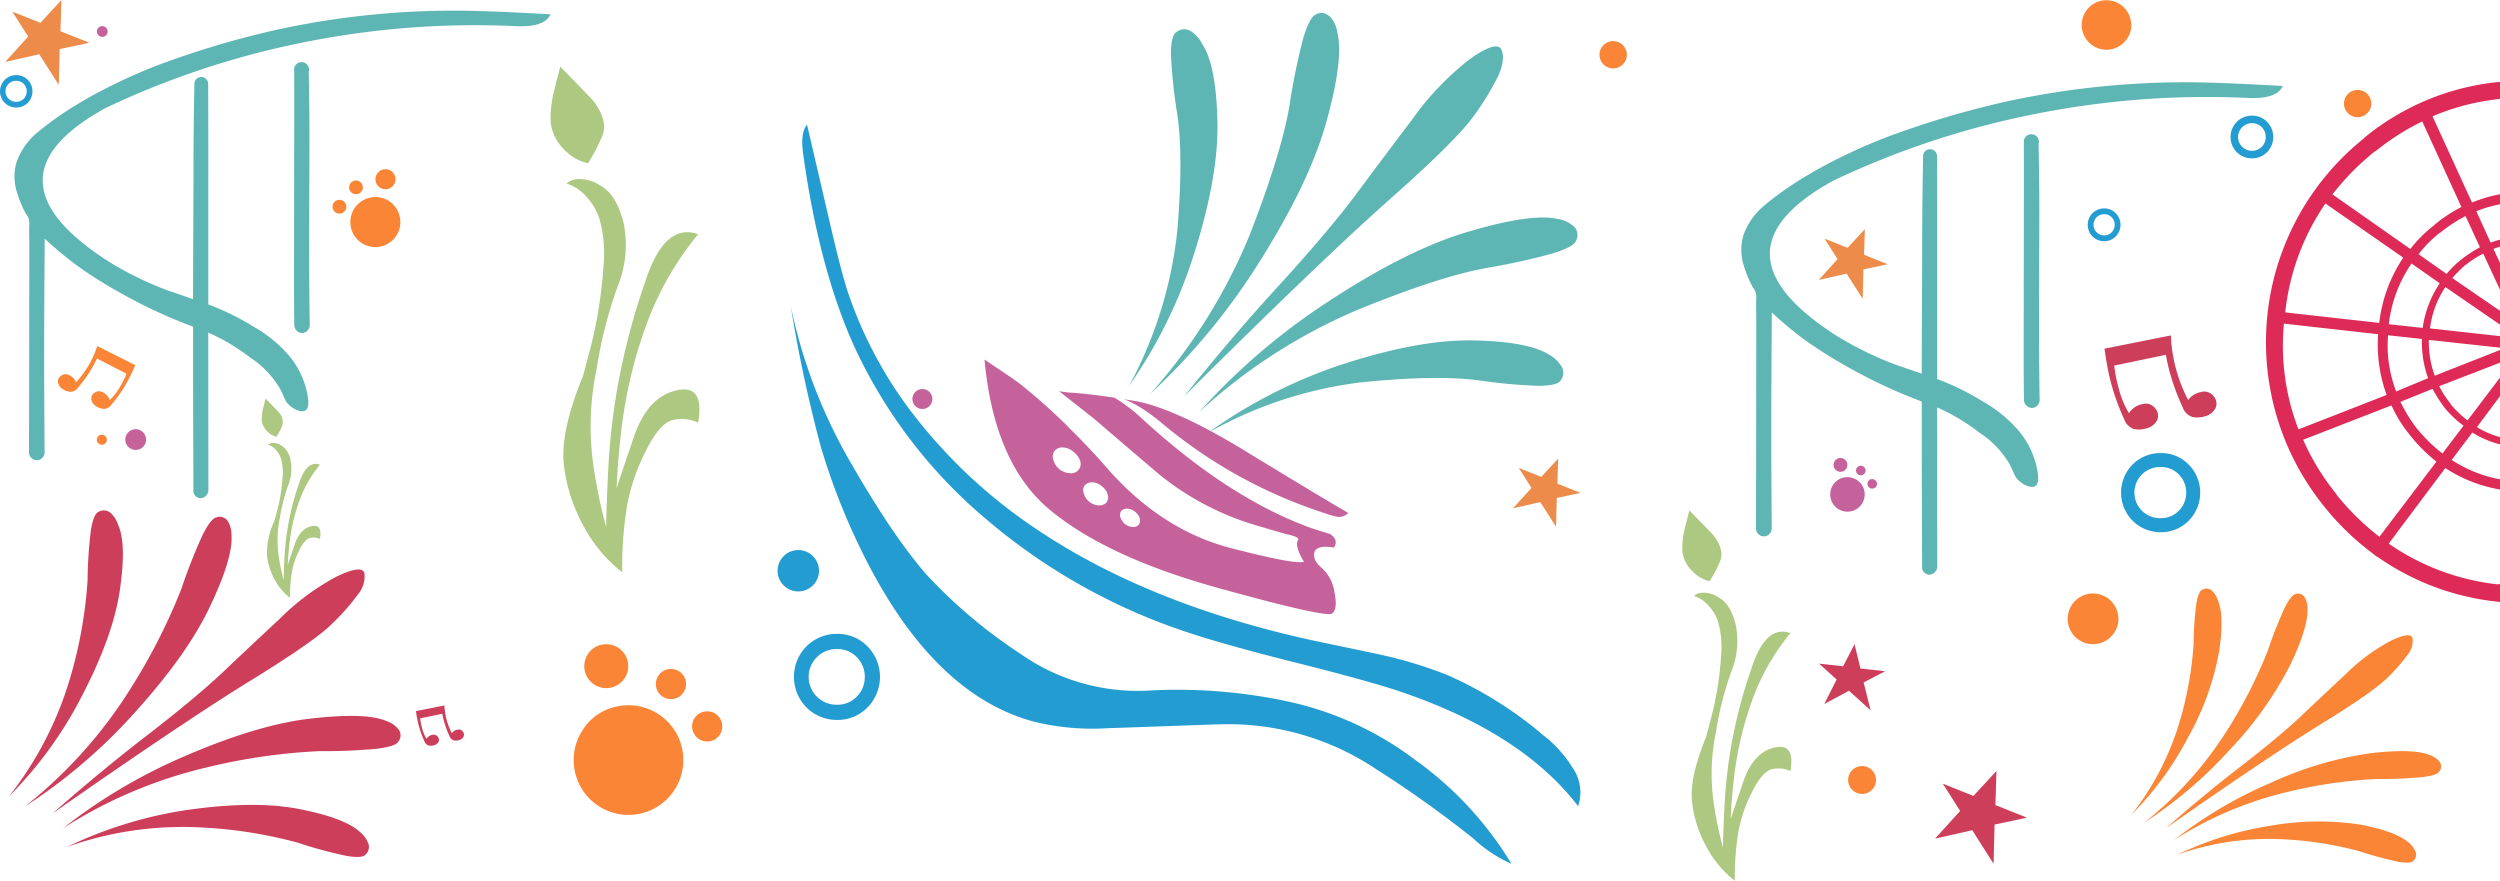 <svg xmlns="http://www.w3.org/2000/svg" xmlns:xlink="http://www.w3.org/1999/xlink" width="366.289" height="129.042" viewBox="0 0 366.289 129.042">
  <defs>
    <clipPath id="clip-path">
      <path id="Path_24859" data-name="Path 24859" d="M1271.325,222.785V126.96a54.064,54.064,0,0,0-17.106,7.623c-2.806,1.9-17.563,12.287-22.1,30.945-5.567,22.916,5.936,51.526,24.846,57.113A27.9,27.9,0,0,0,1271.325,222.785Z" transform="translate(0)" fill="none"/>
    </clipPath>
  </defs>
  <g id="Group_9243" data-name="Group 9243" transform="translate(-8.711 -130.786)">
    <g id="Group_9067" data-name="Group 9067" transform="translate(360.86 60.169)">
      <g id="Group_9066" data-name="Group 9066" transform="translate(-355.86 69.934)">
        <path id="Path_24800" data-name="Path 24800" d="M62.2,144.287l-.014-.014a2.4,2.4,0,0,1,0-3.357l.014-.014a2.365,2.365,0,0,1,1.678-.683,2.311,2.311,0,0,1,1.687.69l.007.007a2.4,2.4,0,0,1,0,3.357l-.007.007a2.406,2.406,0,0,1-3.365.007Zm3.218-1.694a1.527,1.527,0,0,0-.448-1.1,1.472,1.472,0,0,0-1.089-.441,1.538,1.538,0,1,0,0,3.075,1.5,1.5,0,0,0,1.089-.441A1.53,1.53,0,0,0,65.414,142.593Z" transform="translate(-57.789 -128.53)" fill="#239cd1"/>
        <path id="Path_24801" data-name="Path 24801" d="M872.44,392.1l-.034-.034a5.865,5.865,0,0,1,0-8.188l.034-.034a5.771,5.771,0,0,1,4.1-1.666,5.611,5.611,0,0,1,4.111,1.684l.018.018a5.867,5.867,0,0,1,0,8.191l-.018.018a5.617,5.617,0,0,1-4.111,1.682,5.77,5.77,0,0,1-4.093-1.666Zm7.845-4.13a3.73,3.73,0,0,0-1.094-2.675,3.594,3.594,0,0,0-2.658-1.075,3.751,3.751,0,1,0,0,7.5,3.664,3.664,0,0,0,2.658-1.075,3.743,3.743,0,0,0,1.094-2.675Z" transform="translate(-556.261 -315.113)" fill="#239cd1"/>
        <path id="Path_24803" data-name="Path 24803" d="M941.777,171.456l-.018-.018a3.166,3.166,0,0,1,0-4.42l.018-.018a3.115,3.115,0,0,1,2.21-.9,3.044,3.044,0,0,1,2.222.908l.009.009a3.166,3.166,0,0,1,0,4.42l-.009.009a3.04,3.04,0,0,1-2.222.908A3.115,3.115,0,0,1,941.777,171.456Zm4.237-2.231a2.011,2.011,0,0,0-.59-1.444,1.939,1.939,0,0,0-1.434-.581,2.025,2.025,0,1,0,0,4.05,1.972,1.972,0,0,0,1.434-.581A2.014,2.014,0,0,0,946.015,169.225Z" transform="translate(-610.338 -148.47)" fill="#239cd1"/>
        <path id="Path_24804" data-name="Path 24804" d="M412.121,161.845q-1.069-4.14-3.334-5.364a5.525,5.525,0,0,0-3.463-.99,2.734,2.734,0,0,0-1.561.65,6.225,6.225,0,0,1,2.942,1.954,8.807,8.807,0,0,1,1.849,3.073,18.781,18.781,0,0,1,.626,7.137,65.592,65.592,0,0,1-1.8,11.535l-1.172,4.453q-3.333,8.125-2.84,12.866a23.863,23.863,0,0,0,2.84,9.035,20.982,20.982,0,0,0,5.729,6.9,54.948,54.948,0,0,1,.73-9.87,28.731,28.731,0,0,1,2.76-7.968q2.007-4.036,3.959-4.478a5.627,5.627,0,0,1,3.671.39q.99-5.7-3.2-4.714-4.271.964-6.275,6.98-2.033,5.991-2.475,7.37.1-2.29.313-4.843.391-4.3.859-7.005a67.355,67.355,0,0,1,3.359-12.578,44.969,44.969,0,0,1,6.615-11.8q.417-.573.807-1.015-4.922-1.746-7.735,6.9a101.507,101.507,0,0,0-3.984,14.973,99.572,99.572,0,0,0-1.38,11.25q-.287,5.1-.39,9.74a71.37,71.37,0,0,1-1.666-7.735,41.177,41.177,0,0,1,.285-15.442,65,65,0,0,1,3.021-11.9,16.165,16.165,0,0,0,.911-9.5m-3.073-12.786q.808-2.16-1.3-4.975-.156-.235-4.9-5.079l-.807,3.2a16.408,16.408,0,0,0-.494,2.579,11.7,11.7,0,0,0-.077,2.552,6.573,6.573,0,0,0,1.978,3.828,6.768,6.768,0,0,0,3.463,2.006,24.818,24.818,0,0,0,2.135-4.116Z" transform="translate(-317.057 -128.565)" fill="#adc880"/>
        <path id="Path_24805" data-name="Path 24805" d="M946.6,243.456q-.782-3.035-2.441-3.929a4.05,4.05,0,0,0-2.537-.726,2.02,2.02,0,0,0-1.144.476,4.578,4.578,0,0,1,2.155,1.43,6.5,6.5,0,0,1,1.355,2.251,13.788,13.788,0,0,1,.459,5.226,48.009,48.009,0,0,1-1.317,8.451l-.858,3.263q-2.44,5.951-2.078,9.424a17.543,17.543,0,0,0,2.078,6.62,15.368,15.368,0,0,0,4.2,5.055,40.375,40.375,0,0,1,.533-7.23,20.936,20.936,0,0,1,2.023-5.836q1.47-2.955,2.9-3.28a4.11,4.11,0,0,1,2.689.286q.725-4.177-2.345-3.453-3.128.707-4.6,5.113-1.488,4.386-1.812,5.4.076-1.68.228-3.549.285-3.146.63-5.132a49.286,49.286,0,0,1,2.46-9.212,33.017,33.017,0,0,1,4.844-8.64c.2-.279.4-.529.591-.745q-3.6-1.279-5.666,5.056a74.09,74.09,0,0,0-2.92,10.969,73.047,73.047,0,0,0-1.012,8.242q-.209,3.738-.286,7.134a52.509,52.509,0,0,1-1.221-5.666,30.129,30.129,0,0,1,.209-11.312,47.627,47.627,0,0,1,2.213-8.717,11.846,11.846,0,0,0,.668-6.963m-2.251-9.366q.591-1.582-.954-3.643-.115-.173-3.585-3.72l-.591,2.345a12.2,12.2,0,0,0-.363,1.889,8.619,8.619,0,0,0-.058,1.869,4.819,4.819,0,0,0,1.449,2.8,4.935,4.935,0,0,0,2.537,1.468,18.385,18.385,0,0,0,1.564-3.013Z" transform="translate(-688.58 -151.272)" fill="#adc880"/>
        <path id="Path_24806" data-name="Path 24806" d="M286.462,422a3.151,3.151,0,0,0-1.315-2.116,2.189,2.189,0,0,0-1.366-.391,1.087,1.087,0,0,0-.617.257,2.473,2.473,0,0,1,1.16.77,3.5,3.5,0,0,1,.73,1.211,7.417,7.417,0,0,1,.247,2.813,25.856,25.856,0,0,1-.709,4.548l-.462,1.756a11.253,11.253,0,0,0-1.119,5.073,9.442,9.442,0,0,0,1.119,3.563,8.29,8.29,0,0,0,2.259,2.721,21.756,21.756,0,0,1,.287-3.892,11.309,11.309,0,0,1,1.088-3.143q.79-1.592,1.56-1.767a2.216,2.216,0,0,1,1.447.155q.391-2.249-1.263-1.859-1.683.38-2.474,2.752t-.975,2.907c.028-.6.068-1.239.123-1.909q.154-1.694.339-2.762a26.584,26.584,0,0,1,1.324-4.96,17.71,17.71,0,0,1,2.608-4.651q.164-.227.318-.4-1.941-.688-3.049,2.721a39.892,39.892,0,0,0-1.571,5.9,39.383,39.383,0,0,0-.544,4.435q-.112,2.012-.155,3.839a28.3,28.3,0,0,1-.657-3.049,16.245,16.245,0,0,1,.113-6.089,25.654,25.654,0,0,1,1.192-4.693,6.382,6.382,0,0,0,.36-3.747m-1.211-5.042a2.061,2.061,0,0,0-.514-1.961q-.063-.091-1.93-2l-.318,1.263a6.492,6.492,0,0,0-.195,1.016,4.656,4.656,0,0,0-.031,1.006,2.587,2.587,0,0,0,.78,1.51,2.664,2.664,0,0,0,1.366.791,9.965,9.965,0,0,0,.843-1.623Z" transform="translate(-240.185 -353.911)" fill="#adc880"/>
        <path id="Path_24809" data-name="Path 24809" d="M412.478,673.57a13.218,13.218,0,0,0,.542,2.123,14.853,14.853,0,0,0,.558,1.383.954.954,0,0,0,.589.578,1.54,1.54,0,0,0,.8-.042,1.006,1.006,0,0,0,.646-.479.691.691,0,0,0-.094-.761.749.749,0,0,0-.841-.271,1.266,1.266,0,0,0-.82.563,5.406,5.406,0,0,1-.62-1.472,9.173,9.173,0,0,1-.307-1.518L416.18,673a12.147,12.147,0,0,0,.506,1.935,14.846,14.846,0,0,0,.558,1.383.975.975,0,0,0,.589.584,1.619,1.619,0,0,0,.8-.042,1.024,1.024,0,0,0,.646-.485.682.682,0,0,0-.094-.756.739.739,0,0,0-.841-.271,1.269,1.269,0,0,0-.773.49,9.548,9.548,0,0,1-1.086-4.055l-4.17.831q.068.505.151.961Z" transform="translate(-347.66 -567.741)" fill="#cd3e5a"/>
        <path id="Path_24810" data-name="Path 24810" d="M860.5,311.025a30.849,30.849,0,0,0,1.265,4.953,34.424,34.424,0,0,0,1.3,3.226,2.242,2.242,0,0,0,1.375,1.352,3.581,3.581,0,0,0,1.874-.1,2.366,2.366,0,0,0,1.51-1.119,1.612,1.612,0,0,0-.22-1.778,1.744,1.744,0,0,0-1.958-.634,2.936,2.936,0,0,0-1.91,1.316,12.664,12.664,0,0,1-1.448-3.432,21.455,21.455,0,0,1-.719-3.542l7.571-1.583a28.109,28.109,0,0,0,1.181,4.516,34.358,34.358,0,0,0,1.3,3.226A2.282,2.282,0,0,0,873,318.793a3.729,3.729,0,0,0,1.874-.1,2.4,2.4,0,0,0,1.51-1.133,1.588,1.588,0,0,0-.22-1.764,1.724,1.724,0,0,0-1.958-.634,2.943,2.943,0,0,0-1.8,1.144,22.267,22.267,0,0,1-2.533-9.458l-9.726,1.936c.105.787.224,1.533.352,2.24Z" transform="translate(-548.094 -257.019)" fill="#cd3e5a"/>
        <path id="Path_24812" data-name="Path 24812" d="M852.8,95.117a3.626,3.626,0,1,0-.483,2.718,3.475,3.475,0,0,0,.483-2.718" transform="translate(-536.916 -91.545)" fill="#fa8536"/>
        <path id="Path_24813" data-name="Path 24813" d="M1017.471,151.209a2,2,0,1,0-.265,1.5,1.92,1.92,0,0,0,.265-1.5" transform="translate(-666.378 -135.78)" fill="#fa8536"/>
        <path id="Path_24814" data-name="Path 24814" d="M170.231,440.043a1.52,1.52,0,1,0-.2,1.141,1.458,1.458,0,0,0,.2-1.141" transform="translate(-145.155 -375.283)" fill="#c6629b"/>
        <path id="Path_24815" data-name="Path 24815" d="M144.784,99.518a.787.787,0,1,0-.1.591.752.752,0,0,0,.1-.591" transform="translate(-125.323 -94.392)" fill="#c6629b"/>
        <path id="Path_24816" data-name="Path 24816" d="M833.932,406.137a1.462,1.462,0,1,0-.195,1.095,1.4,1.4,0,0,0,.195-1.095" transform="translate(-693.648 -347.306)" fill="#c6629b"/>
        <path id="Path_24817" data-name="Path 24817" d="M540.721,119.969a2,2,0,1,0-.265,1.5,1.92,1.92,0,0,0,.265-1.5" transform="translate(-298.704 -111.688)" fill="#fa8536"/>
        <path id="Path_24818" data-name="Path 24818" d="M844,475.105a3.714,3.714,0,1,0-.494,2.782,3.551,3.551,0,0,0,.494-2.782" transform="translate(-530 -384.544)" fill="#fa8536"/>
        <path id="Path_24820" data-name="Path 24820" d="M144.621,444.093a.736.736,0,1,0-.1.554.706.706,0,0,0,.1-.554" transform="translate(-125.269 -379.135)" fill="#fa8536"/>
        <path id="Path_24821" data-name="Path 24821" d="M852.322,656.461a2.042,2.042,0,1,0-.271,1.534,1.959,1.959,0,0,0,.271-1.534" transform="translate(-573.795 -541.935)" fill="#fa8536"/>
        <g id="Group_9052" data-name="Group 9052" transform="translate(52.441 25.474)">
          <path id="Path_24822" data-name="Path 24822" d="M343.185,245.427a1.009,1.009,0,1,0,.639.426.973.973,0,0,0-.639-.426" transform="translate(-341.987 -240.917)" fill="#fa8536"/>
          <path id="Path_24823" data-name="Path 24823" d="M357.135,229.117a1,1,0,0,0-1.023,1.546.961.961,0,0,0,.639.426,1,1,0,0,0,.384-1.972" transform="translate(-353.514 -227.441)" fill="#fa8536"/>
          <path id="Path_24824" data-name="Path 24824" d="M379.939,219.592a1.469,1.469,0,1,0,.931.62,1.414,1.414,0,0,0-.931-.62" transform="translate(-371.903 -219.563)" fill="#fa8536"/>
          <path id="Path_24825" data-name="Path 24825" d="M361.434,243.121a3.665,3.665,0,1,0,2.325,1.548,3.513,3.513,0,0,0-2.325-1.548" transform="translate(-354.456 -238.968)" fill="#fa8536"/>
        </g>
        <g id="Group_9055" data-name="Group 9055" transform="translate(87.746 95.066)">
          <path id="Path_24834" data-name="Path 24834" d="M660.72,689.07a2.212,2.212,0,1,1-1.4.933,2.132,2.132,0,0,1,1.4-.933" transform="translate(-641.575 -679.191)" fill="#fa8536"/>
          <path id="Path_24835" data-name="Path 24835" d="M646.78,672.77a2.212,2.212,0,1,1-1.4.933,2.134,2.134,0,0,1,1.4-.933" transform="translate(-632.943 -669.097)" fill="#fa8536"/>
          <path id="Path_24836" data-name="Path 24836" d="M620.049,663.257a3.218,3.218,0,1,1-2.041,1.359,3.1,3.1,0,0,1,2.041-1.359" transform="translate(-615.886 -663.193)" fill="#fa8536"/>
          <path id="Path_24837" data-name="Path 24837" d="M619.819,686.839a8.033,8.033,0,1,1-5.095,3.393,7.7,7.7,0,0,1,5.095-3.393" transform="translate(-613.338 -677.736)" fill="#fa8536"/>
        </g>
        <g id="Group_9057" data-name="Group 9057" transform="translate(117.644 18.945)">
          <g id="Group_9056" data-name="Group 9056" transform="translate(0 0)">
            <path id="Path_24838" data-name="Path 24838" d="M390.809,446.22q-13.036.465-15.672.55a35.956,35.956,0,0,1-10.95-.951q-13.872-3.709-23.724-22.025a96.875,96.875,0,0,1-7.563-18.445,207.568,207.568,0,0,1-4.35-20.418,76.739,76.739,0,0,0,8.464,22.383q6.474,11.331,11.492,17.03a74.106,74.106,0,0,0,13.733,11.56,29.849,29.849,0,0,0,18.842,5.353,77.25,77.25,0,0,1,20.2,1.581,47.717,47.717,0,0,1,18.932,8.706,51.185,51.185,0,0,1,13.926,15.1,19.969,19.969,0,0,1-5.575-3.7,161.261,161.261,0,0,0-14.1-10.072,39,39,0,0,0-23.656-6.641" transform="translate(-326.625 -358.346)" fill="#239cd1"/>
            <path id="Path_24839" data-name="Path 24839" d="M336.121,271.776q-.435-3.04.568-4.246l3.4,14.623q1.535,6.623,2.461,9.547a61.559,61.559,0,0,0,10.695,19.523,75.851,75.851,0,0,0,16.507,15.2q16.694,11.412,41.377,16.752,9.534,1.99,9.773,2.056a63.78,63.78,0,0,1,9.535,2.912A57.2,57.2,0,0,1,444.569,357a17.751,17.751,0,0,1,4.266,4.723,6.309,6.309,0,0,1,.831,5.661q-8.41-11-26.944-17.085-4.7-1.515-15.615-4.248-10.142-2.571-15.563-4.438a87.808,87.808,0,0,1-28.314-16.032,73.233,73.233,0,0,1-19.618-25.542q-5.166-11.426-7.493-28.259" transform="translate(-332.381 -267.53)" fill="#239cd1"/>
            <path id="Path_24840" data-name="Path 24840" d="M320.05,545.928a3.031,3.031,0,1,1,.888,2.131,2.908,2.908,0,0,1-.888-2.131" transform="translate(-320.05 -480.554)" fill="#239cd1"/>
            <path id="Path_24841" data-name="Path 24841" d="M332.47,607.817l-.039-.039a6.381,6.381,0,0,1,0-8.908l.039-.038a6.275,6.275,0,0,1,4.454-1.812,6.1,6.1,0,0,1,4.472,1.832l.018.018a6.381,6.381,0,0,1,0,8.908l-.018.02a6.112,6.112,0,0,1-4.472,1.83A6.28,6.28,0,0,1,332.47,607.817ZM341,603.324a4.065,4.065,0,0,0-1.189-2.91,3.907,3.907,0,0,0-2.892-1.171,4.081,4.081,0,1,0,0,8.161,3.91,3.91,0,0,0,2.892-1.171,4.069,4.069,0,0,0,1.189-2.91Z" transform="translate(-328.227 -522.411)" fill="#239cd1"/>
          </g>
          <path id="Path_24842" data-name="Path 24842" d="M524.924,453.05a6.937,6.937,0,0,0,1.269,1.918q-.973.676-11.054-.3-10.081-1.027-19.107-8.324-3.594-3.027-7.054-5.46l-.081-.081a85.371,85.371,0,0,0-8.215-5.243q-1.378-.676-2.919-1.378-1.352-.622-2.432-1.135,3.783,14.919,13.027,20.324,9.217,5.431,25.782,7.35,16.593,1.891,17.324,1.108T531.3,458.7a5.824,5.824,0,0,0-2.377-3.217q-1.515-.919-1.433-2.054.08-1.189,2.73-1.189.513-1.215-.865-1.865-1.352-.188-2.756-.406-12.7-2.4-27.187-12.026a22.8,22.8,0,0,0-4.216-2.271l-.108-.081q-4.242.028-6.81.3c-.487.019-.963.027-1.433.027l5.621,3.134q4.325,2.676,10.837,6.648a41.1,41.1,0,0,0,16.188,5.243q1.866.271,3.729.459,1.837.134,1.622.54a1.44,1.44,0,0,0,.081,1.108m-23.485-.6a1.141,1.141,0,0,1,0,.974,1.128,1.128,0,0,1-.838.459,2.065,2.065,0,0,1-1.163-.243,2.483,2.483,0,0,1-.838-.891,1.082,1.082,0,0,1,0-.946,1.25,1.25,0,0,1,.838-.459,2,2,0,0,1,1.163.27,2.089,2.089,0,0,1,.838.838m-11.107-8.081a2.708,2.708,0,0,1,1.189,1.189,1.375,1.375,0,0,1-1.189,1.973,2.651,2.651,0,0,1-2.757-1.593,1.37,1.37,0,0,1,0-1.3,1.478,1.478,0,0,1,1.189-.676,2.5,2.5,0,0,1,1.567.406m4.892,4.324a2.33,2.33,0,0,1,1.027,1.054,1.259,1.259,0,0,1,0,1.189,1.028,1.028,0,0,1-.136.189,1.639,1.639,0,0,1-.893.406,2.514,2.514,0,0,1-1.459-.3,2.607,2.607,0,0,1-1.027-1.135,1.21,1.21,0,0,1,0-1.163,1.492,1.492,0,0,1,.54-.459,1.682,1.682,0,0,1,.514-.136,2.279,2.279,0,0,1,1.433.351m33.593-1.08q.379.054,1.163.108a1.9,1.9,0,0,0,1.514-.81q-3.891-1.486-15.836-6.4-11.864-4.946-18-4.918h-1.216a15.041,15.041,0,0,1,2.73.893,30.231,30.231,0,0,1,3.378,1.756,71.077,71.077,0,0,0,25.377,9.215c.342.053.64.108.891.162" transform="translate(-371.423 -467.656) rotate(9)" fill="#c6629b"/>
        </g>
        <g id="Group_9059" data-name="Group 9059" transform="translate(242.068 52.708) rotate(158)">
          <path id="Path_24843" data-name="Path 24843" d="M770.6,248.009a75.07,75.07,0,0,0,2.45-8.574q1.439-5.962,6.356-15.716a61.293,61.293,0,0,1,15.051-18.43,70.32,70.32,0,0,0-16,14.289q-7.757,9.345-10.577,17.007-2.859,7.657-2.079,11.186a4.606,4.606,0,0,0,.707,2.1,1.813,1.813,0,0,0,2.156.842q.885-.137,1.932-2.7" transform="translate(-725.178 -182.126)" fill="#5db6b4"/>
          <g id="Group_9058" data-name="Group 9058" transform="translate(0 0.001)">
            <path id="Path_24844" data-name="Path 24844" d="M657.372,231.031a4.49,4.49,0,0,0,.018,2.256q.57,1.567,1.937,1.37.95-.008,2.977-2.5a97.8,97.8,0,0,0,5.647-8.523q3.646-5.907,12.345-15.184a81.239,81.239,0,0,1,22.35-16.246,95.015,95.015,0,0,0-21.834,11.759q-11.506,8.243-17.191,15.733-5.678,7.411-6.248,11.339" transform="translate(-635.752 -171.327)" fill="#5db6b4"/>
            <path id="Path_24845" data-name="Path 24845" d="M536.393,169.458q3.184,2.226,12.565,3.147,9.3.992,23.217-1.794a94.586,94.586,0,0,0,23.484-7.891,80.948,80.948,0,0,1-27.165,5.175q-12.695.039-19.534-1.341a100.034,100.034,0,0,0-10-1.706q-3.253-.255-3.845.427a1.748,1.748,0,0,0-.352,2.371,4.426,4.426,0,0,0,1.633,1.612" transform="translate(-534.461 -147.172)" fill="#5db6b4"/>
            <path id="Path_24846" data-name="Path 24846" d="M540.795,209.879a41.924,41.924,0,0,0,11.264-5.108q6.71-4.011,12.2-7.373,5.518-3.279,14.6-7.65,9.117-4.326,19.26-10-25.595,10.771-38.131,15.259-12.569,4.444-16.4,6.81a39.981,39.981,0,0,0-5.747,4.24q-1.916,1.874-1.853,3.385.1,1.554,4.813.436" transform="translate(-535.713 -161.056)" fill="#5db6b4"/>
            <path id="Path_24847" data-name="Path 24847" d="M589.672,73.108a1.806,1.806,0,0,0-.842,2.156,4.525,4.525,0,0,0,.994,2.013q2.113,2.932,9.613,6.129,7.505,3.158,19.673,3.925a73.326,73.326,0,0,0,21.339-1.971,60.336,60.336,0,0,1-23.736-1.587q-10.48-3.066-15.865-6.1a78.246,78.246,0,0,0-7.912-4.074q-2.573-1.008-3.264-.5Z" transform="translate(-579.265 -72.934)" fill="#5db6b4"/>
          </g>
        </g>
        <g id="Group_9061" data-name="Group 9061" transform="translate(4.989 75.459)">
          <path id="Path_24848" data-name="Path 24848" d="M52.2,500.757a63.05,63.05,0,0,0-.505,7.454A65.477,65.477,0,0,1,49.239,522.2a51.347,51.347,0,0,1-9.1,17.735,58.921,58.921,0,0,0,10.6-14.508q4.719-9.016,5.685-15.786,1-6.772-.257-9.528a3.877,3.877,0,0,0-.947-1.595,1.519,1.519,0,0,0-1.913-.312q-.7.267-1.109,2.553" transform="translate(-40.14 -497.989)" fill="#cd3e5a"/>
          <g id="Group_9060" data-name="Group 9060" transform="translate(2.357 0.931)">
            <path id="Path_24849" data-name="Path 24849" d="M81.151,504.956a3.789,3.789,0,0,0-.409-1.845,1.434,1.434,0,0,0-1.828-.782q-.778.175-2,2.572a81.691,81.691,0,0,0-3.133,7.97,87.626,87.626,0,0,1-7.452,14.6A68.044,68.044,0,0,1,50.87,544.694,79.724,79.724,0,0,0,66.7,531.236q7.981-8.769,11.325-15.9,3.351-7.065,3.13-10.382" transform="translate(-50.87 -502.227)" fill="#cd3e5a"/>
            <path id="Path_24850" data-name="Path 24850" d="M123.593,635.821q-3-1.265-10.846-.376-7.787.817-18.7,5.538a79.282,79.282,0,0,0-17.854,10.58,67.789,67.789,0,0,1,21.344-9,86.536,86.536,0,0,1,16.237-2.324,82.941,82.941,0,0,0,8.493-.356q2.709-.359,3.076-1.024a1.463,1.463,0,0,0-.127-2,3.715,3.715,0,0,0-1.619-1.035" transform="translate(-70.628 -605.893)" fill="#cd3e5a"/>
            <path id="Path_24851" data-name="Path 24851" d="M111.024,538.438a35.1,35.1,0,0,0-8.33,6.158q-4.791,4.462-8.7,8.177-3.944,3.651-10.619,8.825-6.709,5.141-14.024,11.566,19.079-13.31,28.561-19.18,9.52-5.842,12.243-8.451a33.436,33.436,0,0,0,3.965-4.481,4.057,4.057,0,0,0,.925-3.1q-.353-1.256-4.018.485" transform="translate(-65.29 -529.694)" fill="#cd3e5a"/>
            <path id="Path_24852" data-name="Path 24852" d="M122.639,701.731a1.514,1.514,0,0,0,.312-1.913,3.8,3.8,0,0,0-1.167-1.474q-2.244-2.03-8.948-3.335-6.7-1.272-16.8.231A61.414,61.414,0,0,0,78.9,700.593a50.619,50.619,0,0,1,19.723-2.86,66.314,66.314,0,0,1,14.064,2.214,65.774,65.774,0,0,0,7.195,1.951q2.284.376,2.761-.167Z" transform="translate(-72.742 -652.203)" fill="#cd3e5a"/>
          </g>
        </g>
        <g id="Group_9063" data-name="Group 9063" transform="translate(315.972 86.914)">
          <path id="Path_24853" data-name="Path 24853" d="M876.706,439.7a49.879,49.879,0,0,0-.4,5.895,51.783,51.783,0,0,1-1.941,11.062,40.606,40.606,0,0,1-7.2,14.025,46.6,46.6,0,0,0,8.383-11.473,40.094,40.094,0,0,0,4.5-12.484q.79-5.355-.2-7.535a3.067,3.067,0,0,0-.749-1.261,1.2,1.2,0,0,0-1.513-.247q-.555.211-.877,2.019" transform="translate(-867.17 -437.509)" fill="#fa8536"/>
          <g id="Group_9062" data-name="Group 9062" transform="translate(1.864 0.738)">
            <path id="Path_24854" data-name="Path 24854" d="M901.847,443.915a3,3,0,0,0-.323-1.459,1.134,1.134,0,0,0-1.445-.618q-.615.138-1.581,2.034a64.565,64.565,0,0,0-2.477,6.3,69.3,69.3,0,0,1-5.893,11.546A53.811,53.811,0,0,1,877.9,475.342,63.047,63.047,0,0,0,890.416,464.7a53,53,0,0,0,8.956-12.575q2.65-5.587,2.476-8.211" transform="translate(-877.9 -441.757)" fill="#fa8536"/>
            <path id="Path_24855" data-name="Path 24855" d="M940.718,575.2q-2.371-1-8.577-.3a52.392,52.392,0,0,0-14.792,4.38,62.706,62.706,0,0,0-14.119,8.367,53.612,53.612,0,0,1,16.88-7.116,68.439,68.439,0,0,1,12.841-1.838,65.64,65.64,0,0,0,6.717-.281q2.142-.284,2.432-.81a1.157,1.157,0,0,0-.1-1.584,2.937,2.937,0,0,0-1.28-.818" transform="translate(-898.829 -551.527)" fill="#fa8536"/>
            <path id="Path_24856" data-name="Path 24856" d="M929.347,477.746a27.762,27.762,0,0,0-6.588,4.87q-3.789,3.528-6.88,6.466-3.119,2.887-8.4,6.979-5.306,4.065-11.091,9.147,15.089-10.526,22.587-15.169,7.529-4.62,9.682-6.684a26.432,26.432,0,0,0,3.136-3.544,3.208,3.208,0,0,0,.731-2.45q-.279-.993-3.178.384" transform="translate(-893.178 -470.833)" fill="#fa8536"/>
            <path id="Path_24857" data-name="Path 24857" d="M940.52,639.723a1.2,1.2,0,0,0,.247-1.513,3.01,3.01,0,0,0-.923-1.166q-1.775-1.605-7.076-2.637a40.772,40.772,0,0,0-13.287.182,48.564,48.564,0,0,0-13.551,4.234,40.031,40.031,0,0,1,15.6-2.262,52.436,52.436,0,0,1,11.122,1.751,52.021,52.021,0,0,0,5.69,1.543q1.806.3,2.184-.132Z" transform="translate(-901.06 -600.556)" fill="#fa8536"/>
          </g>
        </g>
        <path id="Path_24860" data-name="Path 24860" d="M833.542,581.6l-3.522-.39,2.573,2.323-1.807,3.587,3.613-1.936,3.171,2.865-1.021-4.087,3.153-1.639-3.622-.4-.866-3.563-1.672,3.241" transform="translate(-559.787 -483.294)" fill="#cd3e5a"/>
        <path id="Path_24861" data-name="Path 24861" d="M908.416,661.592,903.93,659.8l2.538,3.989-3.678,4.056,5.45-1.231,3.125,4.913.145-5.74,4.736-1.009-4.612-1.845.154-5-3.372,3.652" transform="translate(-615.564 -544.292)" fill="#cd3e5a"/>
        <path id="Path_24863" data-name="Path 24863" d="M552.4,380.931l-3.294-1.313,1.865,2.931-2.7,2.979,4-.9,2.3,3.61.108-4.217,3.48-.744-3.391-1.354.114-3.67-2.478,2.681" transform="translate(-322.877 -310.379)" fill="#ec8b4a"/>
        <path id="Path_24864" data-name="Path 24864" d="M71.048,80.214l-4.105-1.638,2.323,3.652L65.9,85.941l4.988-1.128,2.861,4.5.134-5.254,4.335-.924-4.223-1.689.142-4.574-3.089,3.344" transform="translate(-61.425 -76.186)" fill="#ec8b4a"/>
        <path id="Path_24865" data-name="Path 24865" d="M121.077,372.712a19.544,19.544,0,0,1-1.6,2.794,21.574,21.574,0,0,1-1.331,1.739,1.4,1.4,0,0,1-1.06.589,2.25,2.25,0,0,1-1.121-.374,1.475,1.475,0,0,1-.728-.931,1.016,1.016,0,0,1,.431-1.041,1.1,1.1,0,0,1,1.294-.056,1.853,1.853,0,0,1,.94,1.117,7.935,7.935,0,0,0,1.452-1.84,13.375,13.375,0,0,0,1.028-2.029l-4.328-2.227A17.894,17.894,0,0,1,114.588,373a21.572,21.572,0,0,1-1.331,1.739,1.427,1.427,0,0,1-1.063.6,2.371,2.371,0,0,1-1.121-.374,1.509,1.509,0,0,1-.726-.94,1,1,0,0,1,.429-1.034,1.084,1.084,0,0,1,1.294-.056,1.845,1.845,0,0,1,.9,1,14,14,0,0,0,3.119-5.313l5.575,2.8Q121.372,372.1,121.077,372.712Z" transform="translate(-98.132 -317.241)" fill="#fa8536"/>
        <path id="Path_24869" data-name="Path 24869" d="M111.12,88.358c.005,3.734.005,7.187,0,10.327-.005,5.679-.017,10.3-.017,10.3,0,3.438-.01,6.875-.01,10.313,0,.622,0,2.123.017,4.1.007.863.016,1.581.023,2.078a1.207,1.207,0,0,0,1.185,1.306A1.194,1.194,0,0,0,113.4,125.7c-.017-1.053-.04-2.644-.059-4.576-.026-2.731-.043-5.954-.005-16.437.019-5.332.033-7.121,0-10.417-.024-2.436-.063-4.442-.09-5.787a1.095,1.095,0,1,0-2.13-.123Zm26.864-8.77a121.883,121.883,0,0,0-29.265,2.717,131.042,131.042,0,0,0-15.94,4.625S81.336,90.789,73.474,97.411a9.883,9.883,0,0,0-3.061,4.406,7.63,7.63,0,0,0,.115,4.434,16.77,16.77,0,0,0,1.289,3.063,2.105,2.105,0,0,1,.49,1.539c-.05,1.044,0,2.1,0,3.146q0,3.143-.007,6.287-.008,6.288-.016,12.577,0,2.27-.005,4.538c-.007,5.019-.012.375-.014,6.9a1.143,1.143,0,0,0,2.285-.063c-.082-12.389-.089-13.614-.021-26q.016-2.65.033-5.3a51.426,51.426,0,0,0,5.04,4.166,64.618,64.618,0,0,0,5.521,3.49A75.852,75.852,0,0,0,96.3,125.848v.115c0,11.769.019,12.371.054,24.137a1.169,1.169,0,0,0,.919.877,1.22,1.22,0,0,0,1.275-1.141c-.01-11.225-.017-11.819-.017-23.044v-.085a30.088,30.088,0,0,1,6.15,3.662,13.839,13.839,0,0,1,4.173,4.256c.858,1.425.751,1.89,1.378,2.552.7.737,1.941,1.333,2.549.929.676-.448.351-1.987.169-2.846a12.491,12.491,0,0,0-2.689-5.292,19.7,19.7,0,0,0-5.235-4.206,36.612,36.612,0,0,0-6.494-3.176V105.493q.008-4.2,0-8.409-.005-3.37-.019-6.741a1.011,1.011,0,1,0-2.017,0c-.03,1.47-.068,3.709-.1,6.444-.042,4.018-.031,7-.036,8.207-.017,3.991-.052,12.83-.066,16.821q-1.545-.545-3.72-1.287a49.309,49.309,0,0,1-8.61-4.206q-19.138-12.246-.486-22.514a124.084,124.084,0,0,1,28.694-9.555,127.208,127.208,0,0,1,31.64-2.432q4.005.143,4.863-1.744-7.208-.4-10.7-.486Z" transform="translate(-64.303 -77.297)" fill="#5db6b4"/>
      </g>
    </g>
    <g id="Group_9064" data-name="Group 9064" transform="translate(-896.324 4.411)" clip-path="url(#clip-path)">
      <path id="Path_24858" data-name="Path 24858" d="M1307.233,198.828l.115-1.178a36.637,36.637,0,0,0-22.722,8.379l.037.013a38.245,38.245,0,0,0-6,53.811,38.466,38.466,0,0,0,6.752,6.669c.387.295.752.58,1.091.857l.049-.024a37.267,37.267,0,0,0,17.765,6.623,1.214,1.214,0,0,0,.3.062,17.837,17.837,0,0,1,.874-2.463,1.117,1.117,0,0,0-.425-.062.638.638,0,0,1,.158-.108,3.947,3.947,0,0,0-1.021.019,34.65,34.65,0,0,1-15.958-5.97l8.293-11.072a21,21,0,0,0,8.8,3.263,2.882,2.882,0,0,0,1.69.166,15.367,15.367,0,0,0,2.747.037,9.211,9.211,0,0,1-.078-1.447,22.436,22.436,0,0,1-2.553-.013,4.669,4.669,0,0,0-1.713-.215,19.3,19.3,0,0,1-7.96-2.979l3.021-4.01a14.67,14.67,0,0,0,5.024,1.944,37.814,37.814,0,0,0,4.581.252c.083-.323.181-.656.3-1a27.66,27.66,0,0,1-4.279-.189,13.468,13.468,0,0,1-4.951-1.8l6.091-8.164q.635-.678,1.185-1.221,2.615-2.809.344-6.053-.327-.353-.64-.745l-4.549-9.941a13.616,13.616,0,0,1,5.753-.812q.755.053,1.435.08l.357-1.056a6.305,6.305,0,0,0-1.642-.068,15.788,15.788,0,0,0-6.325.943l-2.094-4.605a19.808,19.808,0,0,1,8.965-1.307c.252.057.506.1.766.137l.5-1.492q-.559-.026-1.155-.067a20.442,20.442,0,0,0-9.707,1.462l-5.788-12.633a34.134,34.134,0,0,1,12.484-2.713c.019-.454.045-.892.08-1.312m-34.331,34.4,13.8,1.548a21.432,21.432,0,0,0,1.247,8.9l-12.86,5.021-.073-.025a33.958,33.958,0,0,1-2.116-15.448m13.956-.105-13.766-1.535a34.7,34.7,0,0,1,5.9-15.981l.024.049,11.367,7.906a21.612,21.612,0,0,0-3.521,9.562m-.611-25.166.024.049a36.021,36.021,0,0,1,6.889-4.4l5.741,12.535a21.679,21.679,0,0,0-3.975,2.631l-.013.037a19.252,19.252,0,0,0-3.494,3.484l-11.413-8a38.213,38.213,0,0,1,6.241-6.328m2.01,25.354a19.71,19.71,0,0,1,3.336-8.9l4.131,2.9a15.629,15.629,0,0,0-2.5,6.54l-4.968-.546m1.71,11.375,4.7-1.9a22.44,22.44,0,0,0,1.834,2.854,15.344,15.344,0,0,0,2.712,2.541l-3.083,4.07a21.579,21.579,0,0,1-3.607-3.494l-.037-.013a22.841,22.841,0,0,1-2.521-4.059m9.833,2.72a14.9,14.9,0,0,1-2.481-2.382l-.011-.086a13.07,13.07,0,0,1-1.653-2.548l11.252-4.347L1299.8,247.4m-8.385,2.234a23.624,23.624,0,0,0,3.823,3.811l-8.354,11.01a37.2,37.2,0,0,1-6.3-6.193l.013-.037a35.035,35.035,0,0,1-4.885-7.986l12.945-5.034a19.177,19.177,0,0,0,2.763,4.425m4.344-29.738.037.013a20.874,20.874,0,0,1,3.707-2.438l2.107,4.569a19.632,19.632,0,0,0-2.658,1.737,14.139,14.139,0,0,0-2.234,2.166l-4.1-2.889a18.042,18.042,0,0,1,3.139-3.158m1.8,6.658a19.728,19.728,0,0,1,2.015-2l.037.013a13.562,13.562,0,0,1,2.487-1.594l4.549,9.819-9.088-6.242m-4.443,8.925a15.457,15.457,0,0,0,.9,5.742l-4.677,1.948a18.683,18.683,0,0,1-1.189-8.234l4.97.546m1.871,5.382a14.213,14.213,0,0,1-.863-5.244l11.117,1.207-10.254,4.037m12.486-5.473-13.182-1.459a14.015,14.015,0,0,1,2.253-6.056l10.93,7.515" transform="translate(-33.23 -59.433)" fill="#de2a57"/>
    </g>
    <g id="Group_9068" data-name="Group 9068" transform="translate(302.256 -102.429)">
      <path id="Path_24802" data-name="Path 24802" d="M1303.514,186.658l-.014-.014a2.428,2.428,0,0,1,0-3.39l.014-.014a2.389,2.389,0,0,1,1.7-.69,2.335,2.335,0,0,1,1.7.7l.007.007a2.428,2.428,0,0,1,0,3.39l-.007.007a2.332,2.332,0,0,1-1.7.7A2.389,2.389,0,0,1,1303.514,186.658Zm3.25-1.711a1.543,1.543,0,0,0-.453-1.107,1.488,1.488,0,0,0-1.1-.446,1.553,1.553,0,1,0,0,3.106,1.485,1.485,0,0,0,1.1-.446A1.546,1.546,0,0,0,1306.763,184.947Z" transform="translate(-1290.469 81.202)" fill="#239cd1"/>
      <g id="Group_9053" data-name="Group 9053" transform="translate(-25.395 300.315)">
        <path id="Path_24826" data-name="Path 24826" d="M1119.432,408.545a.7.7,0,1,1-.44.293.668.668,0,0,1,.44-.293" transform="translate(-1113.412 -405.438)" fill="#c6629b"/>
        <path id="Path_24827" data-name="Path 24827" d="M1109.922,397.415a.7.7,0,1,1-.441.293.669.669,0,0,1,.441-.293" transform="translate(-1105.571 -396.261)" fill="#c6629b"/>
        <path id="Path_24828" data-name="Path 24828" d="M1091.38,390.927a1.013,1.013,0,1,1-.642.428.977.977,0,0,1,.642-.428" transform="translate(-1090.072 -390.907)" fill="#c6629b"/>
        <path id="Path_24829" data-name="Path 24829" d="M1089.8,406.985a2.527,2.527,0,1,1-1.6,1.067,2.426,2.426,0,0,1,1.6-1.067" transform="translate(-1087.765 -404.123)" fill="#c6629b"/>
      </g>
      <path id="Path_24862" data-name="Path 24862" d="M1082.406,202.564l-3.369-1.344,1.907,3-2.764,3.048,4.094-.925,2.35,3.692.109-4.313,3.559-.758-3.466-1.386.116-3.755-2.536,2.744" transform="translate(-1105.257 66.963)" fill="#ec8b4a"/>
      <path id="Path_24870" data-name="Path 24870" d="M1054.982,86.177c.005,3.771.005,7.26,0,10.43-.005,5.736-.017,10.4-.017,10.4,0,3.473-.011,6.944-.011,10.416,0,.628,0,2.144.018,4.145.007.872.016,1.6.023,2.1a1.219,1.219,0,0,0,1.2,1.32,1.206,1.206,0,0,0,1.1-1.1c-.017-1.063-.04-2.671-.06-4.622-.026-2.759-.044-6.014-.005-16.6.019-5.385.033-7.193,0-10.522-.025-2.46-.063-4.487-.091-5.845a1.106,1.106,0,1,0-2.151-.125Zm27.134-8.858a123.106,123.106,0,0,0-29.559,2.744,132.364,132.364,0,0,0-16.1,4.671s-11.559,3.9-19.5,10.587a9.984,9.984,0,0,0-3.092,4.45,7.707,7.707,0,0,0,.116,4.478,16.947,16.947,0,0,0,1.3,3.094,2.126,2.126,0,0,1,.495,1.555c-.051,1.055,0,2.123,0,3.178q0,3.174-.007,6.351l-.016,12.7q0,2.293-.005,4.583c-.007,5.07-.012.379-.014,6.965a1.154,1.154,0,0,0,2.308-.063c-.083-12.513-.089-13.75-.021-26.264q.016-2.677.033-5.357a51.946,51.946,0,0,0,5.091,4.208,65.246,65.246,0,0,0,5.577,3.525,76.617,76.617,0,0,0,11.3,5.317v.116c0,11.887.019,12.5.054,24.379a1.181,1.181,0,0,0,.928.886,1.232,1.232,0,0,0,1.288-1.153c-.01-11.338-.018-11.938-.018-23.275v-.086a30.39,30.39,0,0,1,6.212,3.7,13.979,13.979,0,0,1,4.215,4.3c.867,1.439.758,1.909,1.392,2.578.7.744,1.96,1.346,2.574.939.683-.453.354-2.007.17-2.874a12.616,12.616,0,0,0-2.716-5.345,19.893,19.893,0,0,0-5.287-4.248,36.98,36.98,0,0,0-6.559-3.208V103.484q.008-4.246,0-8.493-.005-3.4-.019-6.809a1.022,1.022,0,1,0-2.037,0c-.03,1.485-.068,3.746-.1,6.508-.042,4.059-.031,7.07-.037,8.29-.017,4.031-.053,12.959-.067,16.99q-1.561-.55-3.757-1.3a49.809,49.809,0,0,1-8.7-4.248q-19.331-12.369-.491-22.74a125.332,125.332,0,0,1,28.982-9.651,128.486,128.486,0,0,1,31.958-2.457q4.046.145,4.912-1.762-7.281-.405-10.808-.491Z" transform="translate(-1052 168)" fill="#5db6b4"/>
    </g>
  </g>
</svg>

